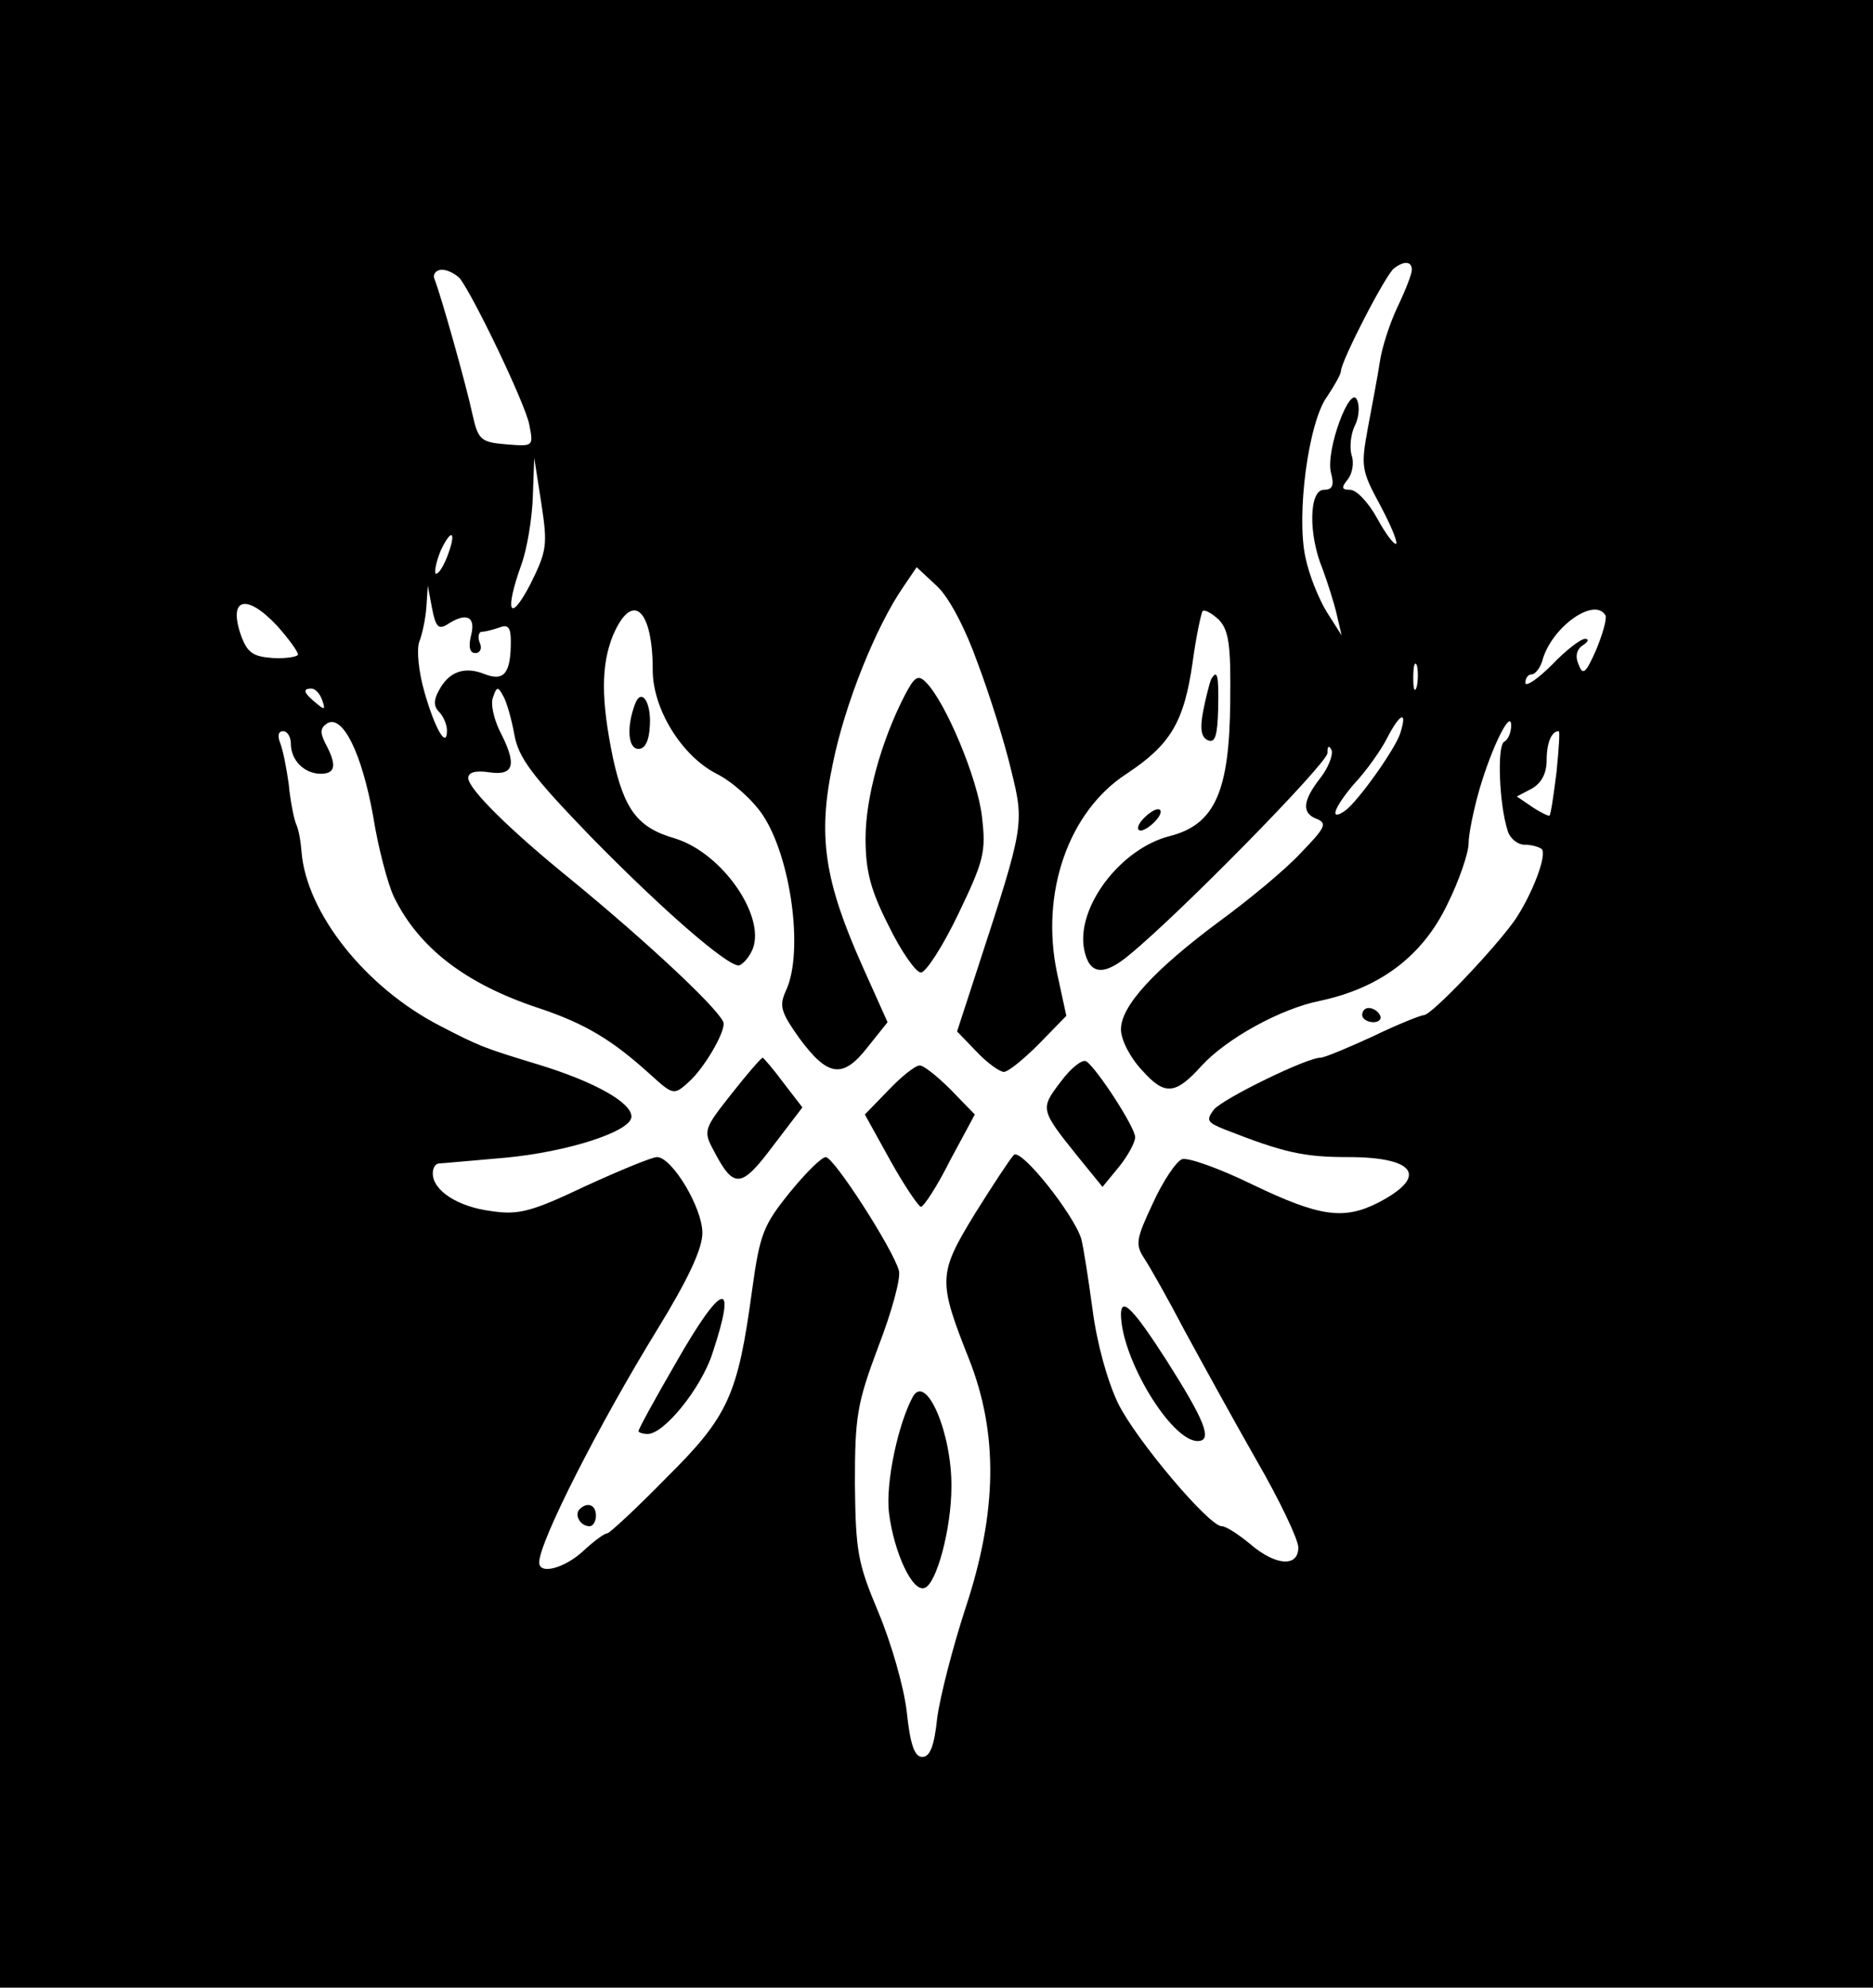 <?xml version="1.0" standalone="no"?>
<!DOCTYPE svg PUBLIC "-//W3C//DTD SVG 20010904//EN"
 "http://www.w3.org/TR/2001/REC-SVG-20010904/DTD/svg10.dtd">
<svg version="1.0" xmlns="http://www.w3.org/2000/svg"
 width="264pt" height="280pt" viewBox="0 0 264 280"
 preserveAspectRatio="xMidYMid meet">

<g transform="translate(0,280) scale(0.1,-0.1)"
fill="#000000" stroke="none">
<path d="M0 1400 l0 -1400 1320 0 1320 0 0 1400 0 1400 -1320 0 -1320 0 0
-1400z m1990 1020 c0 -6 -9 -29 -20 -52 -11 -23 -22 -57 -25 -77 -3 -20 -11
-62 -17 -94 -10 -54 -9 -60 17 -108 15 -28 25 -52 23 -55 -3 -2 -15 14 -27 36
-12 22 -29 40 -38 40 -12 0 -13 3 -3 15 6 8 9 23 5 34 -3 11 -1 29 4 40 6 11
8 27 4 37 -9 25 -45 -70 -37 -102 5 -18 2 -24 -10 -24 -21 0 -22 -63 -2 -111
7 -19 16 -47 20 -64 l7 -30 -21 33 c-11 18 -25 52 -30 77 -13 59 4 191 31 227
10 15 19 31 19 35 0 14 64 138 75 145 14 11 25 10 25 -2z m-1342 -12 c20 -26
92 -176 98 -206 6 -31 6 -31 -32 -28 -36 3 -40 6 -48 42 -8 38 -44 167 -54
192 -2 6 3 12 11 12 8 0 19 -6 25 -12z m99 -432 c-29 -55 -36 -38 -12 29 8 22
15 65 16 95 l2 55 10 -64 c9 -59 8 -67 -16 -115z m-117 39 c-6 -15 -13 -25
-16 -23 -2 3 1 17 7 32 16 34 23 27 9 -9z m748 -149 c17 -45 38 -112 47 -150
19 -77 19 -78 -47 -280 l-29 -89 27 -28 c15 -16 33 -29 39 -29 6 0 28 18 49
39 l39 40 -13 60 c-24 113 16 228 98 281 62 41 81 73 93 157 5 37 12 69 14 72
3 3 13 -3 23 -12 14 -15 17 -35 16 -115 -1 -128 -22 -174 -86 -190 -69 -18
-131 -100 -120 -159 7 -36 27 -39 64 -8 72 59 278 269 279 284 0 10 2 12 6 4
2 -7 -5 -25 -16 -39 -25 -32 -27 -50 -4 -58 14 -6 10 -13 -23 -47 -21 -23 -73
-66 -114 -96 -93 -69 -140 -120 -140 -153 0 -15 13 -40 30 -58 32 -36 47 -34
84 7 35 38 111 80 166 91 85 18 145 63 180 136 17 34 30 73 30 86 0 13 7 47
15 75 18 62 45 115 45 91 0 -9 -4 -20 -10 -23 -10 -6 -7 -88 5 -125 3 -11 14
-20 24 -20 10 0 20 -3 24 -6 8 -8 -13 -63 -37 -99 -27 -39 -118 -135 -129
-135 -4 0 -37 -13 -72 -30 -35 -16 -68 -30 -74 -30 -19 0 -136 -57 -150 -73
-11 -15 -10 -18 15 -28 84 -33 112 -39 174 -39 95 0 114 -27 43 -64 -49 -25
-83 -20 -177 25 -47 23 -92 39 -100 36 -8 -3 -27 -31 -41 -62 -24 -51 -25 -58
-12 -78 8 -12 34 -58 57 -102 24 -44 69 -126 101 -182 33 -57 59 -112 59 -123
0 -28 -32 -26 -68 5 -17 14 -34 25 -40 25 -18 0 -121 122 -146 173 -15 31 -30
85 -36 132 -6 44 -13 89 -16 100 -11 35 -85 128 -95 118 -5 -5 -30 -43 -55
-83 -52 -85 -52 -94 -8 -205 41 -104 40 -214 -5 -350 -18 -55 -36 -125 -40
-155 -4 -39 -10 -55 -21 -55 -11 0 -17 17 -22 64 -4 35 -22 97 -40 140 -29 69
-32 85 -33 181 0 95 3 113 33 193 19 49 32 97 29 107 -8 30 -91 159 -103 160
-6 0 -29 -23 -51 -50 -37 -46 -42 -58 -53 -138 -20 -147 -33 -177 -121 -264
-42 -43 -80 -78 -83 -78 -4 0 -19 -11 -34 -25 -26 -24 -62 -34 -62 -16 0 29
84 194 167 329 43 70 63 113 63 135 0 36 -43 107 -64 107 -7 0 -53 -19 -101
-41 -76 -36 -94 -41 -133 -35 -47 6 -82 29 -82 53 0 7 3 13 8 14 4 0 46 4 93
8 88 8 179 37 179 58 0 20 -52 49 -130 73 -79 24 -84 26 -140 55 -105 54 -188
159 -195 245 -1 14 -4 32 -8 40 -3 8 -8 33 -10 55 -3 22 -8 48 -12 58 -4 10
-3 17 4 17 6 0 11 -8 11 -18 0 -23 19 -42 42 -42 21 0 23 12 7 42 -8 16 -8 22
2 29 22 13 49 -42 65 -131 7 -45 21 -96 29 -113 35 -72 101 -123 204 -157 66
-22 104 -45 158 -94 32 -29 33 -29 54 -10 21 19 49 66 49 82 0 14 -102 110
-214 202 -89 72 -146 129 -146 144 0 8 10 11 30 8 35 -5 39 11 14 59 -8 17
-13 38 -9 47 5 15 7 15 14 2 5 -8 12 -33 16 -55 6 -33 25 -58 108 -144 101
-103 191 -181 208 -181 4 0 13 9 18 19 24 45 -39 139 -108 160 -52 15 -71 40
-87 113 -17 82 -17 131 0 173 27 63 56 38 56 -49 0 -55 41 -121 90 -146 22
-11 51 -37 65 -58 40 -60 58 -193 33 -247 -10 -22 -8 -30 19 -68 40 -54 61
-57 96 -12 l28 35 -35 78 c-54 121 -64 184 -42 287 17 84 61 193 99 248 l19
28 29 -27 c17 -16 40 -60 57 -108z m-748 54 c27 18 41 12 34 -15 -4 -16 -2
-25 6 -25 7 0 10 7 6 15 -3 8 -1 15 3 15 5 0 16 3 25 6 12 5 16 0 16 -19 0
-45 -9 -57 -36 -47 -29 12 -51 4 -65 -22 -8 -14 -8 -23 0 -31 6 -6 11 -18 11
-26 0 -27 -17 2 -32 55 -8 28 -11 59 -7 70 4 10 9 33 10 49 l2 30 6 -32 c5
-26 9 -30 21 -23z m-239 -2 c16 -18 29 -36 29 -40 0 -3 -16 -6 -35 -5 -28 2
-36 7 -45 31 -19 54 7 61 51 14z m1872 15 c2 -5 -4 -26 -13 -48 -15 -34 -19
-37 -25 -21 -5 11 -3 21 6 27 8 5 9 9 3 9 -6 0 -27 -16 -47 -37 -20 -20 -37
-31 -37 -25 0 7 4 12 9 12 5 0 13 10 16 23 15 46 73 86 88 60z m-266 -100 c-3
-10 -5 -4 -5 12 0 17 2 24 5 18 2 -7 2 -21 0 -30z m-1543 -19 c5 -14 4 -15 -9
-4 -17 14 -19 20 -6 20 5 0 12 -7 15 -16z m1520 -46 c-7 -23 -60 -97 -78 -110
-23 -16 -16 4 12 37 18 19 39 49 47 65 18 35 29 40 19 8z m220 -55 c-4 -32 -8
-60 -10 -62 -1 -1 -12 4 -24 12 l-22 15 21 11 c14 8 21 22 21 40 0 25 7 41 17
41 2 0 0 -26 -3 -57z"/>
<path d="M1275 1820 c-33 -64 -55 -144 -55 -201 0 -46 7 -73 33 -124 17 -35
38 -65 45 -65 7 0 31 37 53 83 36 75 39 87 33 137 -6 53 -51 161 -79 189 -11
11 -16 8 -30 -19z"/>
<path d="M1707 1843 c-2 -5 -7 -24 -11 -44 -5 -26 -3 -38 7 -42 10 -4 13 8 14
44 1 48 -1 57 -10 42z"/>
<path d="M895 1808 c-12 -32 -10 -63 5 -63 9 0 15 11 16 33 2 33 -12 54 -21
30z"/>
<path d="M1610 1645 c-7 -8 -8 -15 -2 -15 5 0 15 7 22 15 7 8 8 15 2 15 -5 0
-15 -7 -22 -15z"/>
<path d="M1920 1370 c0 -5 7 -10 16 -10 8 0 12 5 9 10 -3 6 -10 10 -16 10 -5
0 -9 -4 -9 -10z"/>
<path d="M1031 1259 c-38 -48 -40 -52 -26 -78 29 -56 39 -56 84 4 l42 55 -27
35 c-14 19 -28 35 -29 35 -2 0 -22 -23 -44 -51z"/>
<path d="M1495 1276 c-29 -38 -29 -39 24 -105 l35 -43 23 28 c13 16 23 35 23
42 0 14 -54 97 -69 107 -6 3 -22 -10 -36 -29z"/>
<path d="M1252 1264 l-33 -34 36 -65 c20 -36 40 -65 43 -65 4 0 23 29 41 65
l35 65 -34 35 c-19 19 -39 35 -44 34 -6 0 -26 -16 -44 -35z"/>
<path d="M952 879 c-29 -50 -52 -92 -52 -95 0 -2 6 -4 13 -4 23 0 75 64 91
113 36 108 14 102 -52 -14z"/>
<path d="M1580 948 c1 -63 71 -178 108 -178 22 0 10 29 -44 114 -47 73 -64 90
-64 64z"/>
<path d="M1287 833 c-21 -38 -39 -122 -34 -164 7 -56 33 -112 50 -106 17 5 38
84 38 142 1 75 -35 160 -54 128z"/>
<path d="M817 674 c-8 -8 1 -24 14 -24 5 0 9 7 9 15 0 15 -12 20 -23 9z"/>
</g>
</svg>
